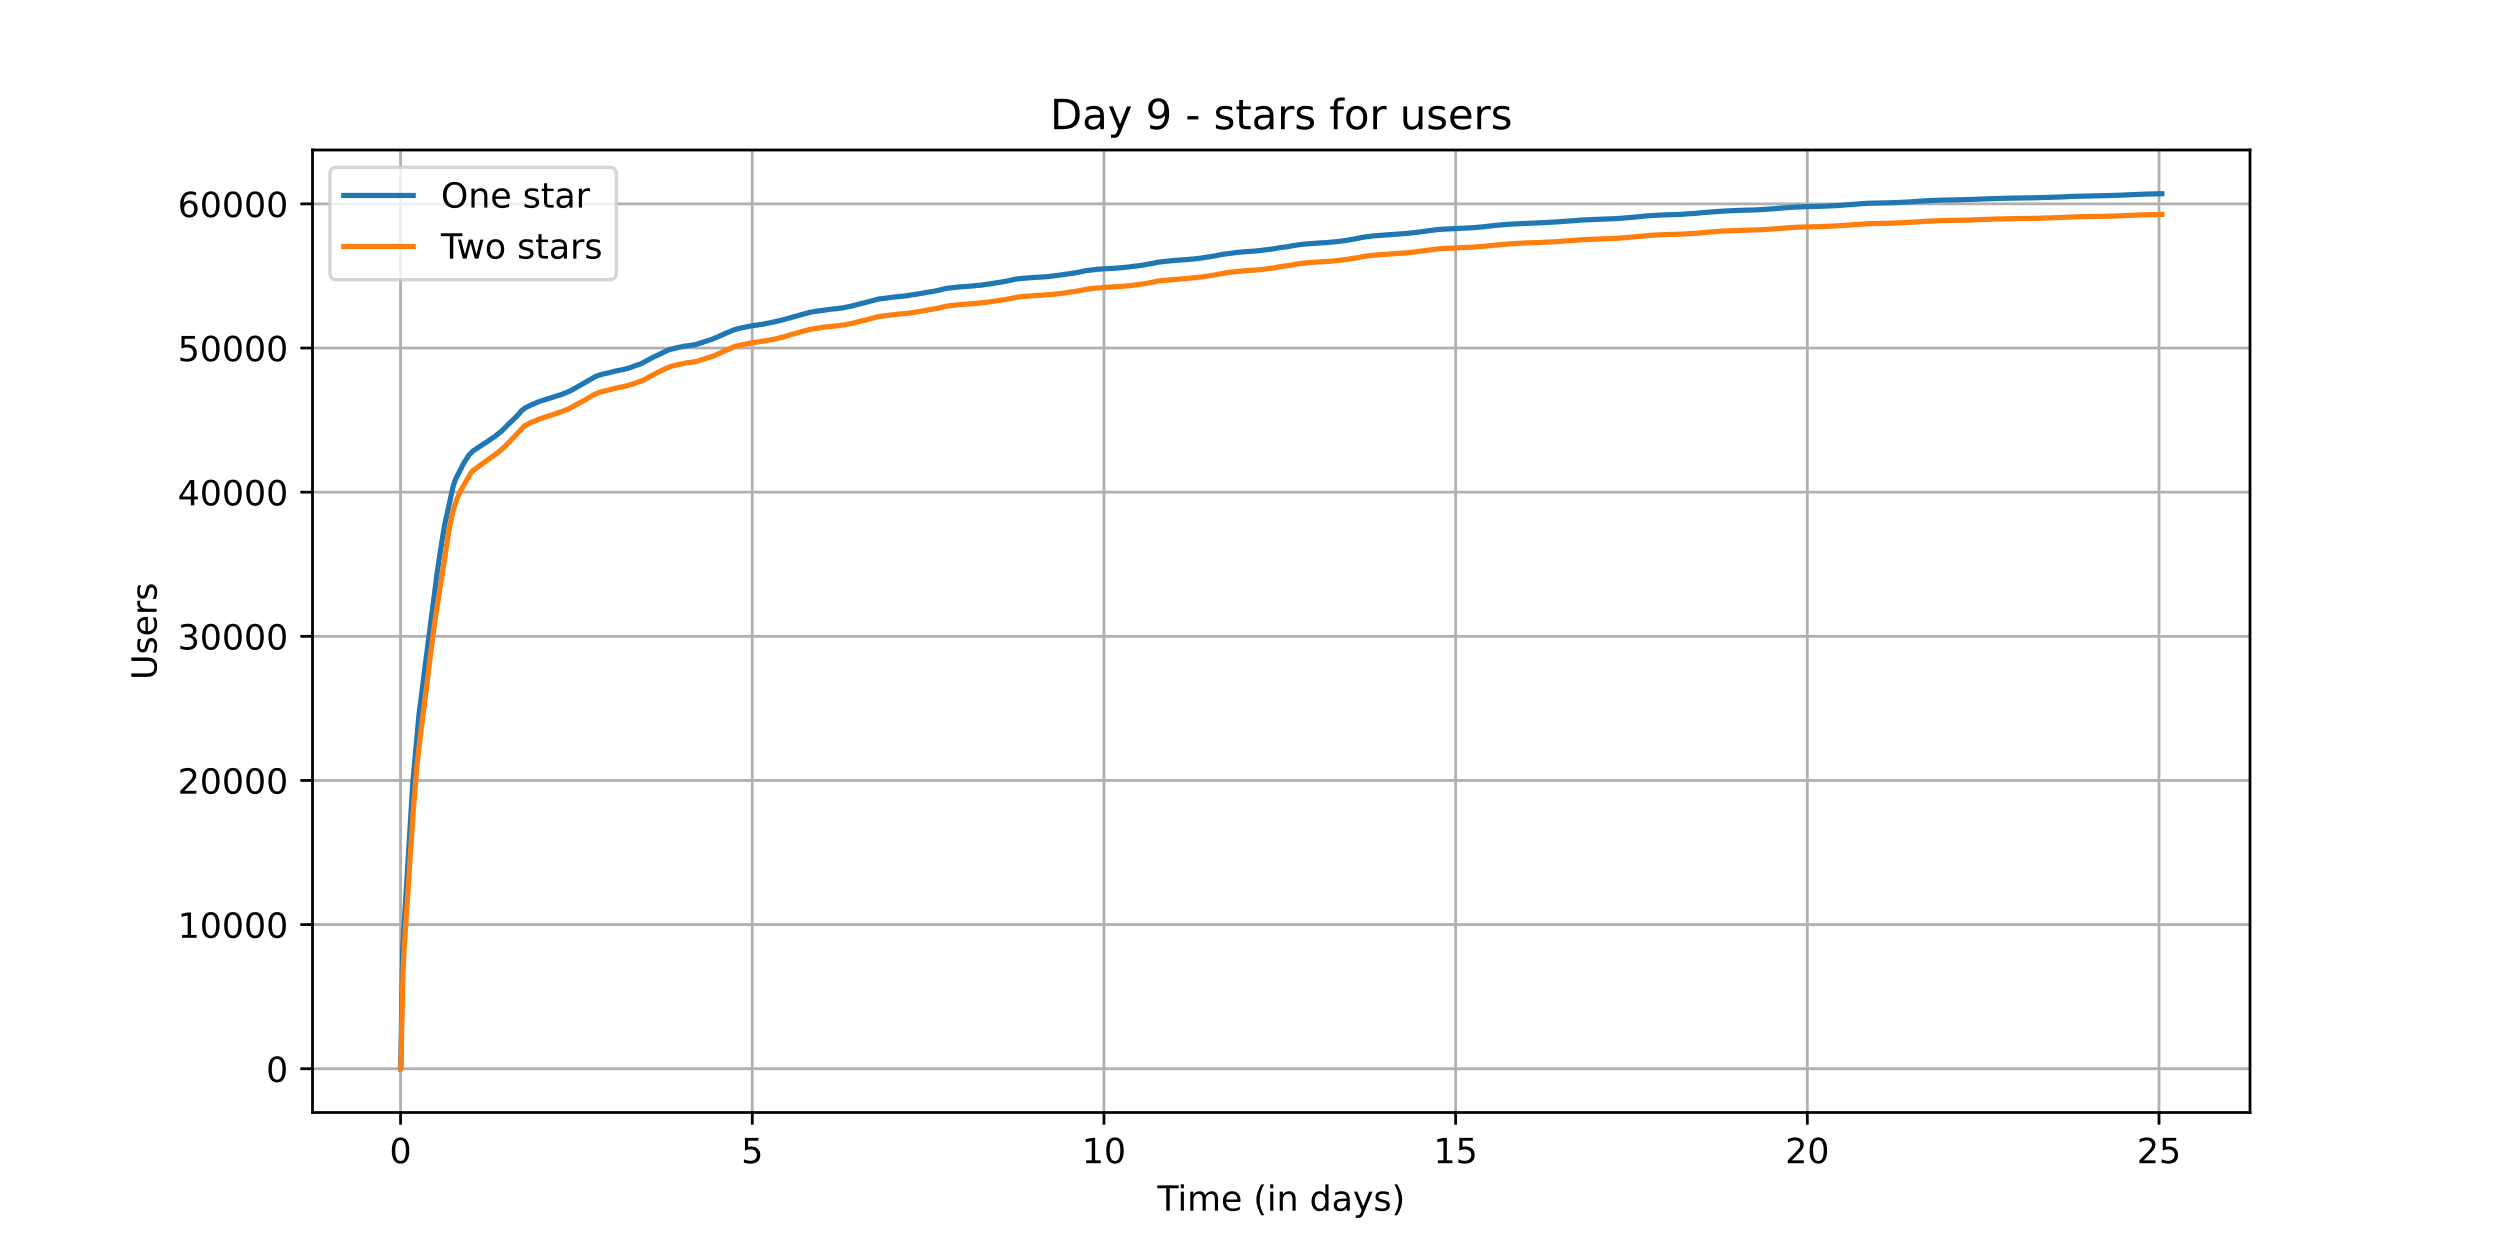 <?xml version="1.0" encoding="utf-8" standalone="no"?>
<!DOCTYPE svg PUBLIC "-//W3C//DTD SVG 1.1//EN"
  "http://www.w3.org/Graphics/SVG/1.1/DTD/svg11.dtd">
<!-- Created with matplotlib (https://matplotlib.org/) -->
<svg height="360pt" version="1.1" viewBox="0 0 720 360" width="720pt" xmlns="http://www.w3.org/2000/svg" xmlns:xlink="http://www.w3.org/1999/xlink">
 <defs>
  <style type="text/css">*{stroke-linecap:butt;stroke-linejoin:round;}</style>
 </defs>
 <g id="figure_1">
  <g id="patch_1">
   <path d="M 0 360 
L 720 360 
L 720 0 
L 0 0 
z
" style="fill:#ffffff;"/>
  </g>
  <g id="axes_1">
   <g id="patch_2">
    <path d="M 90 320.4 
L 648 320.4 
L 648 43.2 
L 90 43.2 
z
" style="fill:#ffffff;"/>
   </g>
   <g id="matplotlib.axis_1">
    <g id="xtick_1">
     <g id="line2d_1">
      <path clip-path="url(#p945fa0e31b)" d="M 115.364 320.4 
L 115.364 43.2 
" style="fill:none;stroke:#b0b0b0;stroke-linecap:square;stroke-width:0.8;"/>
     </g>
     <g id="line2d_2">
      <defs>
       <path d="M 0 0 
L 0 3.5 
" id="m05b4c838b1" style="stroke:#000000;stroke-width:0.8;"/>
      </defs>
      <g>
       <use style="stroke:#000000;stroke-width:0.8;" x="115.364" xlink:href="#m05b4c838b1" y="320.4"/>
      </g>
     </g>
     <g id="text_1">
      <!-- 0 -->
      <g transform="translate(112.182 334.998)scale(0.1 -0.1)">
       <defs>
        <path d="M 31.781 66.406 
Q 24.172 66.406 20.328 58.906 
Q 16.5 51.422 16.5 36.375 
Q 16.5 21.391 20.328 13.891 
Q 24.172 6.391 31.781 6.391 
Q 39.453 6.391 43.281 13.891 
Q 47.125 21.391 47.125 36.375 
Q 47.125 51.422 43.281 58.906 
Q 39.453 66.406 31.781 66.406 
z
M 31.781 74.219 
Q 44.047 74.219 50.516 64.516 
Q 56.984 54.828 56.984 36.375 
Q 56.984 17.969 50.516 8.266 
Q 44.047 -1.422 31.781 -1.422 
Q 19.531 -1.422 13.062 8.266 
Q 6.594 17.969 6.594 36.375 
Q 6.594 54.828 13.062 64.516 
Q 19.531 74.219 31.781 74.219 
z
" id="DejaVuSans-48"/>
       </defs>
       <use xlink:href="#DejaVuSans-48"/>
      </g>
     </g>
    </g>
    <g id="xtick_2">
     <g id="line2d_3">
      <path clip-path="url(#p945fa0e31b)" d="M 216.65 320.4 
L 216.65 43.2 
" style="fill:none;stroke:#b0b0b0;stroke-linecap:square;stroke-width:0.8;"/>
     </g>
     <g id="line2d_4">
      <g>
       <use style="stroke:#000000;stroke-width:0.8;" x="216.65" xlink:href="#m05b4c838b1" y="320.4"/>
      </g>
     </g>
     <g id="text_2">
      <!-- 5 -->
      <g transform="translate(213.468 334.998)scale(0.1 -0.1)">
       <defs>
        <path d="M 10.797 72.906 
L 49.516 72.906 
L 49.516 64.594 
L 19.828 64.594 
L 19.828 46.734 
Q 21.969 47.469 24.109 47.828 
Q 26.266 48.188 28.422 48.188 
Q 40.625 48.188 47.75 41.5 
Q 54.891 34.812 54.891 23.391 
Q 54.891 11.625 47.562 5.094 
Q 40.234 -1.422 26.906 -1.422 
Q 22.312 -1.422 17.547 -0.641 
Q 12.797 0.141 7.719 1.703 
L 7.719 11.625 
Q 12.109 9.234 16.797 8.062 
Q 21.484 6.891 26.703 6.891 
Q 35.156 6.891 40.078 11.328 
Q 45.016 15.766 45.016 23.391 
Q 45.016 31 40.078 35.438 
Q 35.156 39.891 26.703 39.891 
Q 22.75 39.891 18.812 39.016 
Q 14.891 38.141 10.797 36.281 
z
" id="DejaVuSans-53"/>
       </defs>
       <use xlink:href="#DejaVuSans-53"/>
      </g>
     </g>
    </g>
    <g id="xtick_3">
     <g id="line2d_5">
      <path clip-path="url(#p945fa0e31b)" d="M 317.936 320.4 
L 317.936 43.2 
" style="fill:none;stroke:#b0b0b0;stroke-linecap:square;stroke-width:0.8;"/>
     </g>
     <g id="line2d_6">
      <g>
       <use style="stroke:#000000;stroke-width:0.8;" x="317.936" xlink:href="#m05b4c838b1" y="320.4"/>
      </g>
     </g>
     <g id="text_3">
      <!-- 10 -->
      <g transform="translate(311.573 334.998)scale(0.1 -0.1)">
       <defs>
        <path d="M 12.406 8.297 
L 28.516 8.297 
L 28.516 63.922 
L 10.984 60.406 
L 10.984 69.391 
L 28.422 72.906 
L 38.281 72.906 
L 38.281 8.297 
L 54.391 8.297 
L 54.391 0 
L 12.406 0 
z
" id="DejaVuSans-49"/>
       </defs>
       <use xlink:href="#DejaVuSans-49"/>
       <use x="63.623" xlink:href="#DejaVuSans-48"/>
      </g>
     </g>
    </g>
    <g id="xtick_4">
     <g id="line2d_7">
      <path clip-path="url(#p945fa0e31b)" d="M 419.222 320.4 
L 419.222 43.2 
" style="fill:none;stroke:#b0b0b0;stroke-linecap:square;stroke-width:0.8;"/>
     </g>
     <g id="line2d_8">
      <g>
       <use style="stroke:#000000;stroke-width:0.8;" x="419.222" xlink:href="#m05b4c838b1" y="320.4"/>
      </g>
     </g>
     <g id="text_4">
      <!-- 15 -->
      <g transform="translate(412.859 334.998)scale(0.1 -0.1)">
       <use xlink:href="#DejaVuSans-49"/>
       <use x="63.623" xlink:href="#DejaVuSans-53"/>
      </g>
     </g>
    </g>
    <g id="xtick_5">
     <g id="line2d_9">
      <path clip-path="url(#p945fa0e31b)" d="M 520.508 320.4 
L 520.508 43.2 
" style="fill:none;stroke:#b0b0b0;stroke-linecap:square;stroke-width:0.8;"/>
     </g>
     <g id="line2d_10">
      <g>
       <use style="stroke:#000000;stroke-width:0.8;" x="520.508" xlink:href="#m05b4c838b1" y="320.4"/>
      </g>
     </g>
     <g id="text_5">
      <!-- 20 -->
      <g transform="translate(514.145 334.998)scale(0.1 -0.1)">
       <defs>
        <path d="M 19.188 8.297 
L 53.609 8.297 
L 53.609 0 
L 7.328 0 
L 7.328 8.297 
Q 12.938 14.109 22.625 23.891 
Q 32.328 33.688 34.812 36.531 
Q 39.547 41.844 41.422 45.531 
Q 43.312 49.219 43.312 52.781 
Q 43.312 58.594 39.234 62.25 
Q 35.156 65.922 28.609 65.922 
Q 23.969 65.922 18.812 64.312 
Q 13.672 62.703 7.812 59.422 
L 7.812 69.391 
Q 13.766 71.781 18.938 73 
Q 24.125 74.219 28.422 74.219 
Q 39.75 74.219 46.484 68.547 
Q 53.219 62.891 53.219 53.422 
Q 53.219 48.922 51.531 44.891 
Q 49.859 40.875 45.406 35.406 
Q 44.188 33.984 37.641 27.219 
Q 31.109 20.453 19.188 8.297 
z
" id="DejaVuSans-50"/>
       </defs>
       <use xlink:href="#DejaVuSans-50"/>
       <use x="63.623" xlink:href="#DejaVuSans-48"/>
      </g>
     </g>
    </g>
    <g id="xtick_6">
     <g id="line2d_11">
      <path clip-path="url(#p945fa0e31b)" d="M 621.793 320.4 
L 621.793 43.2 
" style="fill:none;stroke:#b0b0b0;stroke-linecap:square;stroke-width:0.8;"/>
     </g>
     <g id="line2d_12">
      <g>
       <use style="stroke:#000000;stroke-width:0.8;" x="621.793" xlink:href="#m05b4c838b1" y="320.4"/>
      </g>
     </g>
     <g id="text_6">
      <!-- 25 -->
      <g transform="translate(615.431 334.998)scale(0.1 -0.1)">
       <use xlink:href="#DejaVuSans-50"/>
       <use x="63.623" xlink:href="#DejaVuSans-53"/>
      </g>
     </g>
    </g>
    <g id="text_7">
     <!-- Time (in days) -->
     <g transform="translate(333.327 348.677)scale(0.1 -0.1)">
      <defs>
       <path d="M -0.297 72.906 
L 61.375 72.906 
L 61.375 64.594 
L 35.5 64.594 
L 35.5 0 
L 25.594 0 
L 25.594 64.594 
L -0.297 64.594 
z
" id="DejaVuSans-84"/>
       <path d="M 9.422 54.688 
L 18.406 54.688 
L 18.406 0 
L 9.422 0 
z
M 9.422 75.984 
L 18.406 75.984 
L 18.406 64.594 
L 9.422 64.594 
z
" id="DejaVuSans-105"/>
       <path d="M 52 44.188 
Q 55.375 50.25 60.062 53.125 
Q 64.75 56 71.094 56 
Q 79.641 56 84.281 50.016 
Q 88.922 44.047 88.922 33.016 
L 88.922 0 
L 79.891 0 
L 79.891 32.719 
Q 79.891 40.578 77.094 44.375 
Q 74.312 48.188 68.609 48.188 
Q 61.625 48.188 57.562 43.547 
Q 53.516 38.922 53.516 30.906 
L 53.516 0 
L 44.484 0 
L 44.484 32.719 
Q 44.484 40.625 41.703 44.406 
Q 38.922 48.188 33.109 48.188 
Q 26.219 48.188 22.156 43.531 
Q 18.109 38.875 18.109 30.906 
L 18.109 0 
L 9.078 0 
L 9.078 54.688 
L 18.109 54.688 
L 18.109 46.188 
Q 21.188 51.219 25.484 53.609 
Q 29.781 56 35.688 56 
Q 41.656 56 45.828 52.969 
Q 50 49.953 52 44.188 
z
" id="DejaVuSans-109"/>
       <path d="M 56.203 29.594 
L 56.203 25.203 
L 14.891 25.203 
Q 15.484 15.922 20.484 11.062 
Q 25.484 6.203 34.422 6.203 
Q 39.594 6.203 44.453 7.469 
Q 49.312 8.734 54.109 11.281 
L 54.109 2.781 
Q 49.266 0.734 44.188 -0.344 
Q 39.109 -1.422 33.891 -1.422 
Q 20.797 -1.422 13.156 6.188 
Q 5.516 13.812 5.516 26.812 
Q 5.516 40.234 12.766 48.109 
Q 20.016 56 32.328 56 
Q 43.359 56 49.781 48.891 
Q 56.203 41.797 56.203 29.594 
z
M 47.219 32.234 
Q 47.125 39.594 43.094 43.984 
Q 39.062 48.391 32.422 48.391 
Q 24.906 48.391 20.391 44.141 
Q 15.875 39.891 15.188 32.172 
z
" id="DejaVuSans-101"/>
       <path id="DejaVuSans-32"/>
       <path d="M 31 75.875 
Q 24.469 64.656 21.281 53.656 
Q 18.109 42.672 18.109 31.391 
Q 18.109 20.125 21.312 9.062 
Q 24.516 -2 31 -13.188 
L 23.188 -13.188 
Q 15.875 -1.703 12.234 9.375 
Q 8.594 20.453 8.594 31.391 
Q 8.594 42.281 12.203 53.312 
Q 15.828 64.359 23.188 75.875 
z
" id="DejaVuSans-40"/>
       <path d="M 54.891 33.016 
L 54.891 0 
L 45.906 0 
L 45.906 32.719 
Q 45.906 40.484 42.875 44.328 
Q 39.844 48.188 33.797 48.188 
Q 26.516 48.188 22.312 43.547 
Q 18.109 38.922 18.109 30.906 
L 18.109 0 
L 9.078 0 
L 9.078 54.688 
L 18.109 54.688 
L 18.109 46.188 
Q 21.344 51.125 25.703 53.562 
Q 30.078 56 35.797 56 
Q 45.219 56 50.047 50.172 
Q 54.891 44.344 54.891 33.016 
z
" id="DejaVuSans-110"/>
       <path d="M 45.406 46.391 
L 45.406 75.984 
L 54.391 75.984 
L 54.391 0 
L 45.406 0 
L 45.406 8.203 
Q 42.578 3.328 38.25 0.953 
Q 33.938 -1.422 27.875 -1.422 
Q 17.969 -1.422 11.734 6.484 
Q 5.516 14.406 5.516 27.297 
Q 5.516 40.188 11.734 48.094 
Q 17.969 56 27.875 56 
Q 33.938 56 38.25 53.625 
Q 42.578 51.266 45.406 46.391 
z
M 14.797 27.297 
Q 14.797 17.391 18.875 11.75 
Q 22.953 6.109 30.078 6.109 
Q 37.203 6.109 41.297 11.75 
Q 45.406 17.391 45.406 27.297 
Q 45.406 37.203 41.297 42.844 
Q 37.203 48.484 30.078 48.484 
Q 22.953 48.484 18.875 42.844 
Q 14.797 37.203 14.797 27.297 
z
" id="DejaVuSans-100"/>
       <path d="M 34.281 27.484 
Q 23.391 27.484 19.188 25 
Q 14.984 22.516 14.984 16.5 
Q 14.984 11.719 18.141 8.906 
Q 21.297 6.109 26.703 6.109 
Q 34.188 6.109 38.703 11.406 
Q 43.219 16.703 43.219 25.484 
L 43.219 27.484 
z
M 52.203 31.203 
L 52.203 0 
L 43.219 0 
L 43.219 8.297 
Q 40.141 3.328 35.547 0.953 
Q 30.953 -1.422 24.312 -1.422 
Q 15.922 -1.422 10.953 3.297 
Q 6 8.016 6 15.922 
Q 6 25.141 12.172 29.828 
Q 18.359 34.516 30.609 34.516 
L 43.219 34.516 
L 43.219 35.406 
Q 43.219 41.609 39.141 45 
Q 35.062 48.391 27.688 48.391 
Q 23 48.391 18.547 47.266 
Q 14.109 46.141 10.016 43.891 
L 10.016 52.203 
Q 14.938 54.109 19.578 55.047 
Q 24.219 56 28.609 56 
Q 40.484 56 46.344 49.844 
Q 52.203 43.703 52.203 31.203 
z
" id="DejaVuSans-97"/>
       <path d="M 32.172 -5.078 
Q 28.375 -14.844 24.75 -17.812 
Q 21.141 -20.797 15.094 -20.797 
L 7.906 -20.797 
L 7.906 -13.281 
L 13.188 -13.281 
Q 16.891 -13.281 18.938 -11.516 
Q 21 -9.766 23.484 -3.219 
L 25.094 0.875 
L 2.984 54.688 
L 12.5 54.688 
L 29.594 11.922 
L 46.688 54.688 
L 56.203 54.688 
z
" id="DejaVuSans-121"/>
       <path d="M 44.281 53.078 
L 44.281 44.578 
Q 40.484 46.531 36.375 47.5 
Q 32.281 48.484 27.875 48.484 
Q 21.188 48.484 17.844 46.438 
Q 14.5 44.391 14.5 40.281 
Q 14.5 37.156 16.891 35.375 
Q 19.281 33.594 26.516 31.984 
L 29.594 31.297 
Q 39.156 29.25 43.188 25.516 
Q 47.219 21.781 47.219 15.094 
Q 47.219 7.469 41.188 3.016 
Q 35.156 -1.422 24.609 -1.422 
Q 20.219 -1.422 15.453 -0.562 
Q 10.688 0.297 5.422 2 
L 5.422 11.281 
Q 10.406 8.688 15.234 7.391 
Q 20.062 6.109 24.812 6.109 
Q 31.156 6.109 34.562 8.281 
Q 37.984 10.453 37.984 14.406 
Q 37.984 18.062 35.516 20.016 
Q 33.062 21.969 24.703 23.781 
L 21.578 24.516 
Q 13.234 26.266 9.516 29.906 
Q 5.812 33.547 5.812 39.891 
Q 5.812 47.609 11.281 51.797 
Q 16.75 56 26.812 56 
Q 31.781 56 36.172 55.266 
Q 40.578 54.547 44.281 53.078 
z
" id="DejaVuSans-115"/>
       <path d="M 8.016 75.875 
L 15.828 75.875 
Q 23.141 64.359 26.781 53.312 
Q 30.422 42.281 30.422 31.391 
Q 30.422 20.453 26.781 9.375 
Q 23.141 -1.703 15.828 -13.188 
L 8.016 -13.188 
Q 14.5 -2 17.703 9.062 
Q 20.906 20.125 20.906 31.391 
Q 20.906 42.672 17.703 53.656 
Q 14.5 64.656 8.016 75.875 
z
" id="DejaVuSans-41"/>
      </defs>
      <use xlink:href="#DejaVuSans-84"/>
      <use x="57.959" xlink:href="#DejaVuSans-105"/>
      <use x="85.742" xlink:href="#DejaVuSans-109"/>
      <use x="183.154" xlink:href="#DejaVuSans-101"/>
      <use x="244.678" xlink:href="#DejaVuSans-32"/>
      <use x="276.465" xlink:href="#DejaVuSans-40"/>
      <use x="315.479" xlink:href="#DejaVuSans-105"/>
      <use x="343.262" xlink:href="#DejaVuSans-110"/>
      <use x="406.641" xlink:href="#DejaVuSans-32"/>
      <use x="438.428" xlink:href="#DejaVuSans-100"/>
      <use x="501.904" xlink:href="#DejaVuSans-97"/>
      <use x="563.184" xlink:href="#DejaVuSans-121"/>
      <use x="622.363" xlink:href="#DejaVuSans-115"/>
      <use x="674.463" xlink:href="#DejaVuSans-41"/>
     </g>
    </g>
   </g>
   <g id="matplotlib.axis_2">
    <g id="ytick_1">
     <g id="line2d_13">
      <path clip-path="url(#p945fa0e31b)" d="M 90 307.8 
L 648 307.8 
" style="fill:none;stroke:#b0b0b0;stroke-linecap:square;stroke-width:0.8;"/>
     </g>
     <g id="line2d_14">
      <defs>
       <path d="M 0 0 
L -3.5 0 
" id="m021f008f39" style="stroke:#000000;stroke-width:0.8;"/>
      </defs>
      <g>
       <use style="stroke:#000000;stroke-width:0.8;" x="90" xlink:href="#m021f008f39" y="307.8"/>
      </g>
     </g>
     <g id="text_8">
      <!-- 0 -->
      <g transform="translate(76.638 311.599)scale(0.1 -0.1)">
       <use xlink:href="#DejaVuSans-48"/>
      </g>
     </g>
    </g>
    <g id="ytick_2">
     <g id="line2d_15">
      <path clip-path="url(#p945fa0e31b)" d="M 90 266.286 
L 648 266.286 
" style="fill:none;stroke:#b0b0b0;stroke-linecap:square;stroke-width:0.8;"/>
     </g>
     <g id="line2d_16">
      <g>
       <use style="stroke:#000000;stroke-width:0.8;" x="90" xlink:href="#m021f008f39" y="266.286"/>
      </g>
     </g>
     <g id="text_9">
      <!-- 10000 -->
      <g transform="translate(51.188 270.086)scale(0.1 -0.1)">
       <use xlink:href="#DejaVuSans-49"/>
       <use x="63.623" xlink:href="#DejaVuSans-48"/>
       <use x="127.246" xlink:href="#DejaVuSans-48"/>
       <use x="190.869" xlink:href="#DejaVuSans-48"/>
       <use x="254.492" xlink:href="#DejaVuSans-48"/>
      </g>
     </g>
    </g>
    <g id="ytick_3">
     <g id="line2d_17">
      <path clip-path="url(#p945fa0e31b)" d="M 90 224.773 
L 648 224.773 
" style="fill:none;stroke:#b0b0b0;stroke-linecap:square;stroke-width:0.8;"/>
     </g>
     <g id="line2d_18">
      <g>
       <use style="stroke:#000000;stroke-width:0.8;" x="90" xlink:href="#m021f008f39" y="224.773"/>
      </g>
     </g>
     <g id="text_10">
      <!-- 20000 -->
      <g transform="translate(51.188 228.572)scale(0.1 -0.1)">
       <use xlink:href="#DejaVuSans-50"/>
       <use x="63.623" xlink:href="#DejaVuSans-48"/>
       <use x="127.246" xlink:href="#DejaVuSans-48"/>
       <use x="190.869" xlink:href="#DejaVuSans-48"/>
       <use x="254.492" xlink:href="#DejaVuSans-48"/>
      </g>
     </g>
    </g>
    <g id="ytick_4">
     <g id="line2d_19">
      <path clip-path="url(#p945fa0e31b)" d="M 90 183.259 
L 648 183.259 
" style="fill:none;stroke:#b0b0b0;stroke-linecap:square;stroke-width:0.8;"/>
     </g>
     <g id="line2d_20">
      <g>
       <use style="stroke:#000000;stroke-width:0.8;" x="90" xlink:href="#m021f008f39" y="183.259"/>
      </g>
     </g>
     <g id="text_11">
      <!-- 30000 -->
      <g transform="translate(51.188 187.058)scale(0.1 -0.1)">
       <defs>
        <path d="M 40.578 39.312 
Q 47.656 37.797 51.625 33 
Q 55.609 28.219 55.609 21.188 
Q 55.609 10.406 48.188 4.484 
Q 40.766 -1.422 27.094 -1.422 
Q 22.516 -1.422 17.656 -0.516 
Q 12.797 0.391 7.625 2.203 
L 7.625 11.719 
Q 11.719 9.328 16.594 8.109 
Q 21.484 6.891 26.812 6.891 
Q 36.078 6.891 40.938 10.547 
Q 45.797 14.203 45.797 21.188 
Q 45.797 27.641 41.281 31.266 
Q 36.766 34.906 28.719 34.906 
L 20.219 34.906 
L 20.219 43.016 
L 29.109 43.016 
Q 36.375 43.016 40.234 45.922 
Q 44.094 48.828 44.094 54.297 
Q 44.094 59.906 40.109 62.906 
Q 36.141 65.922 28.719 65.922 
Q 24.656 65.922 20.016 65.031 
Q 15.375 64.156 9.812 62.312 
L 9.812 71.094 
Q 15.438 72.656 20.344 73.438 
Q 25.25 74.219 29.594 74.219 
Q 40.828 74.219 47.359 69.109 
Q 53.906 64.016 53.906 55.328 
Q 53.906 49.266 50.438 45.094 
Q 46.969 40.922 40.578 39.312 
z
" id="DejaVuSans-51"/>
       </defs>
       <use xlink:href="#DejaVuSans-51"/>
       <use x="63.623" xlink:href="#DejaVuSans-48"/>
       <use x="127.246" xlink:href="#DejaVuSans-48"/>
       <use x="190.869" xlink:href="#DejaVuSans-48"/>
       <use x="254.492" xlink:href="#DejaVuSans-48"/>
      </g>
     </g>
    </g>
    <g id="ytick_5">
     <g id="line2d_21">
      <path clip-path="url(#p945fa0e31b)" d="M 90 141.746 
L 648 141.746 
" style="fill:none;stroke:#b0b0b0;stroke-linecap:square;stroke-width:0.8;"/>
     </g>
     <g id="line2d_22">
      <g>
       <use style="stroke:#000000;stroke-width:0.8;" x="90" xlink:href="#m021f008f39" y="141.746"/>
      </g>
     </g>
     <g id="text_12">
      <!-- 40000 -->
      <g transform="translate(51.188 145.545)scale(0.1 -0.1)">
       <defs>
        <path d="M 37.797 64.312 
L 12.891 25.391 
L 37.797 25.391 
z
M 35.203 72.906 
L 47.609 72.906 
L 47.609 25.391 
L 58.016 25.391 
L 58.016 17.188 
L 47.609 17.188 
L 47.609 0 
L 37.797 0 
L 37.797 17.188 
L 4.891 17.188 
L 4.891 26.703 
z
" id="DejaVuSans-52"/>
       </defs>
       <use xlink:href="#DejaVuSans-52"/>
       <use x="63.623" xlink:href="#DejaVuSans-48"/>
       <use x="127.246" xlink:href="#DejaVuSans-48"/>
       <use x="190.869" xlink:href="#DejaVuSans-48"/>
       <use x="254.492" xlink:href="#DejaVuSans-48"/>
      </g>
     </g>
    </g>
    <g id="ytick_6">
     <g id="line2d_23">
      <path clip-path="url(#p945fa0e31b)" d="M 90 100.232 
L 648 100.232 
" style="fill:none;stroke:#b0b0b0;stroke-linecap:square;stroke-width:0.8;"/>
     </g>
     <g id="line2d_24">
      <g>
       <use style="stroke:#000000;stroke-width:0.8;" x="90" xlink:href="#m021f008f39" y="100.232"/>
      </g>
     </g>
     <g id="text_13">
      <!-- 50000 -->
      <g transform="translate(51.188 104.031)scale(0.1 -0.1)">
       <use xlink:href="#DejaVuSans-53"/>
       <use x="63.623" xlink:href="#DejaVuSans-48"/>
       <use x="127.246" xlink:href="#DejaVuSans-48"/>
       <use x="190.869" xlink:href="#DejaVuSans-48"/>
       <use x="254.492" xlink:href="#DejaVuSans-48"/>
      </g>
     </g>
    </g>
    <g id="ytick_7">
     <g id="line2d_25">
      <path clip-path="url(#p945fa0e31b)" d="M 90 58.718 
L 648 58.718 
" style="fill:none;stroke:#b0b0b0;stroke-linecap:square;stroke-width:0.8;"/>
     </g>
     <g id="line2d_26">
      <g>
       <use style="stroke:#000000;stroke-width:0.8;" x="90" xlink:href="#m021f008f39" y="58.718"/>
      </g>
     </g>
     <g id="text_14">
      <!-- 60000 -->
      <g transform="translate(51.188 62.518)scale(0.1 -0.1)">
       <defs>
        <path d="M 33.016 40.375 
Q 26.375 40.375 22.484 35.828 
Q 18.609 31.297 18.609 23.391 
Q 18.609 15.531 22.484 10.953 
Q 26.375 6.391 33.016 6.391 
Q 39.656 6.391 43.531 10.953 
Q 47.406 15.531 47.406 23.391 
Q 47.406 31.297 43.531 35.828 
Q 39.656 40.375 33.016 40.375 
z
M 52.594 71.297 
L 52.594 62.312 
Q 48.875 64.062 45.094 64.984 
Q 41.312 65.922 37.594 65.922 
Q 27.828 65.922 22.672 59.328 
Q 17.531 52.734 16.797 39.406 
Q 19.672 43.656 24.016 45.922 
Q 28.375 48.188 33.594 48.188 
Q 44.578 48.188 50.953 41.516 
Q 57.328 34.859 57.328 23.391 
Q 57.328 12.156 50.688 5.359 
Q 44.047 -1.422 33.016 -1.422 
Q 20.359 -1.422 13.672 8.266 
Q 6.984 17.969 6.984 36.375 
Q 6.984 53.656 15.188 63.938 
Q 23.391 74.219 37.203 74.219 
Q 40.922 74.219 44.703 73.484 
Q 48.484 72.75 52.594 71.297 
z
" id="DejaVuSans-54"/>
       </defs>
       <use xlink:href="#DejaVuSans-54"/>
       <use x="63.623" xlink:href="#DejaVuSans-48"/>
       <use x="127.246" xlink:href="#DejaVuSans-48"/>
       <use x="190.869" xlink:href="#DejaVuSans-48"/>
       <use x="254.492" xlink:href="#DejaVuSans-48"/>
      </g>
     </g>
    </g>
    <g id="text_15">
     <!-- Users -->
     <g transform="translate(45.108 195.801)rotate(-90)scale(0.1 -0.1)">
      <defs>
       <path d="M 8.688 72.906 
L 18.609 72.906 
L 18.609 28.609 
Q 18.609 16.891 22.844 11.734 
Q 27.094 6.594 36.625 6.594 
Q 46.094 6.594 50.344 11.734 
Q 54.594 16.891 54.594 28.609 
L 54.594 72.906 
L 64.5 72.906 
L 64.5 27.391 
Q 64.5 13.141 57.438 5.859 
Q 50.391 -1.422 36.625 -1.422 
Q 22.797 -1.422 15.734 5.859 
Q 8.688 13.141 8.688 27.391 
z
" id="DejaVuSans-85"/>
       <path d="M 41.109 46.297 
Q 39.594 47.172 37.812 47.578 
Q 36.031 48 33.891 48 
Q 26.266 48 22.188 43.047 
Q 18.109 38.094 18.109 28.812 
L 18.109 0 
L 9.078 0 
L 9.078 54.688 
L 18.109 54.688 
L 18.109 46.188 
Q 20.953 51.172 25.484 53.578 
Q 30.031 56 36.531 56 
Q 37.453 56 38.578 55.875 
Q 39.703 55.766 41.062 55.516 
z
" id="DejaVuSans-114"/>
      </defs>
      <use xlink:href="#DejaVuSans-85"/>
      <use x="73.193" xlink:href="#DejaVuSans-115"/>
      <use x="125.293" xlink:href="#DejaVuSans-101"/>
      <use x="186.816" xlink:href="#DejaVuSans-114"/>
      <use x="227.93" xlink:href="#DejaVuSans-115"/>
     </g>
    </g>
   </g>
   <g id="line2d_27">
    <path clip-path="url(#p945fa0e31b)" d="M 115.364 307.8 
L 115.385 307.796 
L 115.426 306.526 
L 115.97 273.829 
L 116.305 267.735 
L 118.006 239.938 
L 118.87 225.699 
L 120.654 205.946 
L 121.7 197.76 
L 122.118 194.323 
L 126.051 163.864 
L 126.219 162.872 
L 126.832 158.799 
L 127.279 155.885 
L 127.99 151.547 
L 130.458 140.239 
L 130.821 139.114 
L 131.211 138.018 
L 131.323 137.781 
L 133.624 133.269 
L 133.875 132.895 
L 134.307 132.227 
L 134.53 131.882 
L 134.641 131.703 
L 135.074 131.06 
L 136.162 129.935 
L 136.273 129.835 
L 136.831 129.482 
L 137.124 129.283 
L 139.194 127.934 
L 139.544 127.685 
L 139.866 127.494 
L 140.061 127.365 
L 141.441 126.419 
L 141.706 126.224 
L 142.222 125.908 
L 142.543 125.696 
L 143.003 125.306 
L 143.254 125.119 
L 144.525 124.098 
L 144.664 123.953 
L 145.543 123.064 
L 145.766 122.886 
L 146.045 122.554 
L 146.171 122.417 
L 146.547 122.056 
L 146.938 121.699 
L 147.621 121.051 
L 147.9 120.756 
L 148.263 120.416 
L 149.379 119.283 
L 150.174 118.299 
L 151.235 117.506 
L 151.389 117.402 
L 152.379 116.933 
L 152.728 116.717 
L 153.453 116.406 
L 153.76 116.306 
L 154.123 116.132 
L 155.141 115.712 
L 155.712 115.501 
L 161.15 113.782 
L 161.401 113.703 
L 161.959 113.5 
L 163.091 113.064 
L 163.272 112.989 
L 164.095 112.624 
L 164.346 112.516 
L 164.597 112.387 
L 171.513 108.431 
L 171.819 108.323 
L 172.447 108.078 
L 172.824 107.97 
L 173.214 107.866 
L 173.521 107.763 
L 173.87 107.68 
L 174.26 107.572 
L 175.18 107.41 
L 175.557 107.302 
L 175.919 107.21 
L 176.254 107.103 
L 178.024 106.696 
L 178.637 106.588 
L 179.948 106.314 
L 180.381 106.206 
L 180.814 106.073 
L 181.246 105.965 
L 182.598 105.446 
L 183.044 105.301 
L 183.295 105.193 
L 183.532 105.126 
L 183.937 105.019 
L 184.899 104.616 
L 187.589 103.155 
L 188.119 102.881 
L 188.481 102.706 
L 189.457 102.245 
L 189.694 102.142 
L 190.015 102 
L 191.381 101.32 
L 192.19 100.963 
L 192.914 100.664 
L 195.131 100.124 
L 195.549 100.016 
L 195.898 99.933 
L 196.499 99.825 
L 196.861 99.73 
L 197.711 99.622 
L 197.976 99.584 
L 198.799 99.476 
L 199.635 99.344 
L 200.374 99.236 
L 200.639 99.144 
L 205.296 97.637 
L 205.477 97.55 
L 205.673 97.442 
L 206.746 97.015 
L 206.969 96.919 
L 207.54 96.641 
L 207.777 96.525 
L 208.084 96.425 
L 208.419 96.263 
L 208.684 96.155 
L 209.199 95.886 
L 209.674 95.728 
L 210.524 95.358 
L 211.374 94.976 
L 213.8 94.374 
L 214.33 94.267 
L 215.501 94.034 
L 216.044 93.926 
L 217.034 93.748 
L 217.913 93.64 
L 218.833 93.478 
L 219.781 93.37 
L 219.962 93.324 
L 220.38 93.22 
L 220.743 93.129 
L 221.44 93.021 
L 222.667 92.768 
L 223.099 92.66 
L 224.606 92.328 
L 225.08 92.228 
L 225.345 92.129 
L 225.708 92.025 
L 226.029 91.954 
L 226.419 91.846 
L 233.182 89.966 
L 233.726 89.858 
L 233.921 89.829 
L 234.688 89.712 
L 235.33 89.605 
L 236.096 89.492 
L 236.877 89.389 
L 237.128 89.364 
L 237.895 89.256 
L 238.69 89.135 
L 239.528 89.027 
L 239.794 88.994 
L 241.049 88.886 
L 241.314 88.853 
L 241.984 88.745 
L 242.527 88.695 
L 243.141 88.592 
L 243.531 88.488 
L 244.521 88.309 
L 245.023 88.206 
L 245.441 88.085 
L 245.859 87.977 
L 248.494 87.301 
L 249.052 87.193 
L 252.957 86.134 
L 253.752 86.026 
L 254.365 85.955 
L 255.342 85.856 
L 255.551 85.806 
L 256.192 85.702 
L 256.373 85.677 
L 257.377 85.569 
L 258.06 85.478 
L 259.203 85.37 
L 259.719 85.329 
L 260.611 85.229 
L 260.807 85.204 
L 261.392 85.142 
L 261.88 85.038 
L 262.187 84.98 
L 262.995 84.872 
L 263.734 84.764 
L 264.445 84.656 
L 265.491 84.461 
L 266.147 84.357 
L 266.384 84.295 
L 267.276 84.141 
L 268.057 84.033 
L 268.35 83.984 
L 268.922 83.888 
L 269.089 83.838 
L 269.396 83.78 
L 270.01 83.672 
L 270.233 83.618 
L 272.367 83.091 
L 273.064 82.983 
L 273.636 82.929 
L 274.64 82.821 
L 275.24 82.759 
L 276.034 82.655 
L 276.285 82.626 
L 278.028 82.518 
L 278.641 82.452 
L 280.329 82.344 
L 281.055 82.244 
L 282.463 82.136 
L 283.244 82.02 
L 283.871 81.912 
L 284.415 81.862 
L 285.14 81.754 
L 285.432 81.704 
L 286.381 81.538 
L 287.133 81.43 
L 287.412 81.389 
L 288.012 81.281 
L 288.806 81.161 
L 289.294 81.065 
L 289.462 81.032 
L 290.145 80.924 
L 291.889 80.521 
L 292.349 80.418 
L 292.545 80.393 
L 292.81 80.355 
L 293.605 80.247 
L 293.87 80.21 
L 295.319 80.102 
L 295.849 80.061 
L 297.229 79.957 
L 297.508 79.915 
L 299.432 79.807 
L 299.878 79.791 
L 301.481 79.683 
L 302.067 79.621 
L 303.056 79.513 
L 303.795 79.409 
L 304.715 79.301 
L 305.44 79.201 
L 306.207 79.093 
L 307.071 78.952 
L 307.866 78.848 
L 308.173 78.794 
L 309.037 78.691 
L 309.344 78.632 
L 309.777 78.579 
L 310.293 78.471 
L 311.52 78.221 
L 311.981 78.118 
L 312.329 78.035 
L 312.901 77.927 
L 316.387 77.528 
L 317.991 77.42 
L 318.479 77.391 
L 320.361 77.287 
L 320.542 77.267 
L 320.946 77.258 
L 322.55 77.15 
L 323.219 77.063 
L 324.474 76.955 
L 325.031 76.906 
L 325.687 76.798 
L 326.411 76.694 
L 327.541 76.586 
L 328.294 76.474 
L 329.089 76.366 
L 329.395 76.308 
L 330.455 76.108 
L 331.11 76.001 
L 331.445 75.926 
L 332.156 75.818 
L 332.56 75.702 
L 333.048 75.598 
L 333.354 75.54 
L 334.205 75.432 
L 334.86 75.353 
L 335.962 75.245 
L 336.589 75.17 
L 337.676 75.062 
L 338.276 74.996 
L 339.935 74.888 
L 340.423 74.855 
L 342.096 74.747 
L 342.709 74.676 
L 343.866 74.572 
L 344.131 74.539 
L 345.107 74.431 
L 345.748 74.352 
L 346.445 74.244 
L 347.268 74.112 
L 347.951 74.004 
L 348.731 73.887 
L 349.289 73.784 
L 349.568 73.746 
L 350.461 73.593 
L 350.893 73.485 
L 351.841 73.315 
L 352.482 73.207 
L 353.235 73.095 
L 354.239 72.987 
L 355.061 72.858 
L 355.898 72.75 
L 356.567 72.667 
L 357.808 72.559 
L 358.393 72.501 
L 360.192 72.393 
L 360.666 72.368 
L 361.864 72.26 
L 362.046 72.239 
L 363.204 72.131 
L 363.483 72.09 
L 364.264 71.974 
L 365.156 71.866 
L 365.727 71.808 
L 366.577 71.704 
L 366.856 71.662 
L 367.4 71.554 
L 368.417 71.363 
L 369.087 71.256 
L 369.672 71.193 
L 370.648 71.085 
L 371.792 70.861 
L 372.322 70.753 
L 373.006 70.666 
L 373.563 70.558 
L 374.275 70.463 
L 375.07 70.359 
L 375.32 70.334 
L 376.743 70.226 
L 377.314 70.172 
L 378.834 70.064 
L 379.419 70.006 
L 381.553 69.898 
L 381.79 69.877 
L 383.114 69.769 
L 383.685 69.715 
L 384.633 69.607 
L 385.177 69.558 
L 386.167 69.45 
L 386.445 69.404 
L 387.282 69.296 
L 387.561 69.255 
L 388.272 69.147 
L 389.401 68.927 
L 390.043 68.823 
L 390.336 68.773 
L 391.228 68.619 
L 391.591 68.511 
L 392.539 68.341 
L 393.194 68.233 
L 393.836 68.159 
L 394.673 68.051 
L 395.44 67.939 
L 396.959 67.831 
L 397.447 67.802 
L 398.869 67.694 
L 399.427 67.64 
L 401.03 67.532 
L 401.546 67.49 
L 403.038 67.386 
L 403.275 67.37 
L 403.846 67.312 
L 405.405 67.208 
L 405.6 67.175 
L 406.507 67.067 
L 406.744 67.05 
L 407.831 66.942 
L 408.528 66.847 
L 409.364 66.739 
L 410.047 66.648 
L 410.842 66.548 
L 411.037 66.515 
L 411.79 66.407 
L 412.46 66.32 
L 413.282 66.212 
L 413.966 66.124 
L 415.319 66.016 
L 415.751 66 
L 417.955 65.892 
L 418.401 65.875 
L 420.534 65.767 
L 421.036 65.734 
L 423.252 65.626 
L 423.684 65.61 
L 425.302 65.502 
L 425.58 65.456 
L 426.932 65.348 
L 427.602 65.265 
L 428.564 65.161 
L 428.745 65.136 
L 429.679 65.028 
L 430.348 64.941 
L 431.477 64.833 
L 431.98 64.8 
L 433.318 64.692 
L 433.904 64.634 
L 435.786 64.526 
L 436.024 64.51 
L 438.157 64.406 
L 438.408 64.381 
L 441.029 64.273 
L 441.461 64.256 
L 444.138 64.148 
L 444.682 64.103 
L 446.87 63.995 
L 447.121 63.974 
L 449.087 63.866 
L 449.686 63.8 
L 451.387 63.692 
L 451.903 63.65 
L 453.465 63.542 
L 453.939 63.517 
L 454.985 63.409 
L 455.515 63.368 
L 458.373 63.26 
L 458.61 63.239 
L 461.078 63.131 
L 461.538 63.106 
L 464.744 62.998 
L 465.218 62.974 
L 466.724 62.866 
L 467.254 62.824 
L 468.494 62.716 
L 468.745 62.687 
L 470.251 62.579 
L 470.725 62.55 
L 471.702 62.446 
L 471.952 62.417 
L 472.859 62.309 
L 473.403 62.26 
L 474.587 62.152 
L 475.075 62.123 
L 476.901 62.015 
L 477.431 61.973 
L 479.955 61.865 
L 480.387 61.849 
L 484.277 61.741 
L 484.834 61.687 
L 486.006 61.583 
L 486.243 61.566 
L 488.32 61.458 
L 488.864 61.408 
L 489.673 61.301 
L 490.286 61.23 
L 492.015 61.122 
L 492.6 61.064 
L 494.092 60.956 
L 494.636 60.91 
L 496.365 60.802 
L 496.839 60.777 
L 499.139 60.67 
L 499.627 60.64 
L 502.82 60.533 
L 503.224 60.528 
L 506.055 60.42 
L 506.529 60.396 
L 508.258 60.288 
L 508.732 60.259 
L 510.321 60.155 
L 510.572 60.126 
L 512.218 60.018 
L 512.511 59.968 
L 513.92 59.86 
L 514.422 59.823 
L 515.705 59.715 
L 516.193 59.686 
L 518.731 59.578 
L 519.218 59.545 
L 523.555 59.437 
L 523.973 59.424 
L 526.901 59.316 
L 527.375 59.291 
L 529.689 59.183 
L 530.317 59.109 
L 531.808 59.001 
L 532.31 58.963 
L 533.649 58.855 
L 534.137 58.826 
L 535.406 58.718 
L 535.881 58.693 
L 537.345 58.586 
L 537.833 58.552 
L 542.336 58.444 
L 542.754 58.436 
L 546.589 58.328 
L 547.063 58.303 
L 549.043 58.195 
L 549.475 58.179 
L 551.092 58.075 
L 551.343 58.046 
L 552.933 57.938 
L 553.393 57.913 
L 555.081 57.805 
L 555.569 57.772 
L 558.386 57.664 
L 558.804 57.656 
L 563.879 57.548 
L 564.311 57.535 
L 568.02 57.427 
L 568.438 57.415 
L 571.17 57.307 
L 571.617 57.29 
L 574.657 57.182 
L 575.061 57.178 
L 578.742 57.07 
L 579.161 57.062 
L 586.675 56.954 
L 587.164 56.925 
L 590.761 56.821 
L 590.984 56.813 
L 594.191 56.705 
L 594.638 56.688 
L 596.507 56.58 
L 596.953 56.56 
L 601.707 56.452 
L 602.154 56.435 
L 607.41 56.327 
L 607.87 56.302 
L 611.301 56.194 
L 611.747 56.174 
L 613.908 56.07 
L 614.159 56.049 
L 617.032 55.941 
L 617.492 55.916 
L 621.465 55.808 
L 621.884 55.8 
L 622.636 55.8 
L 622.636 55.8 
" style="fill:none;stroke:#1f77b4;stroke-linecap:square;stroke-width:1.5;"/>
   </g>
   <g id="line2d_28">
    <path clip-path="url(#p945fa0e31b)" d="M 115.364 307.8 
L 115.426 307.725 
L 115.482 306.808 
L 115.677 296.658 
L 116.082 279.745 
L 116.486 271.613 
L 117.518 256.385 
L 118.284 244.513 
L 118.981 234.105 
L 120.11 220.339 
L 121.282 210.002 
L 122.717 198.872 
L 123.723 190.694 
L 124.824 182.126 
L 125.368 178.091 
L 129.44 151.929 
L 130.486 147.221 
L 130.653 146.561 
L 131.03 145.307 
L 131.518 143.875 
L 132.104 142.592 
L 132.271 142.227 
L 132.69 141.322 
L 132.801 141.127 
L 133.01 140.704 
L 135.701 136.079 
L 135.855 135.934 
L 136.036 135.714 
L 136.231 135.543 
L 137.361 134.68 
L 137.501 134.585 
L 137.879 134.306 
L 138.144 134.124 
L 138.395 133.945 
L 139.124 133.406 
L 139.292 133.302 
L 139.585 133.115 
L 139.949 132.812 
L 141.037 132.04 
L 141.302 131.832 
L 142.738 130.844 
L 143.142 130.52 
L 143.395 130.346 
L 143.604 130.151 
L 144.176 129.682 
L 144.706 129.225 
L 145.152 128.843 
L 145.655 128.274 
L 145.864 128.104 
L 146.896 127.054 
L 147.063 126.904 
L 147.635 126.249 
L 148.04 125.883 
L 148.626 125.207 
L 148.779 125.061 
L 149.128 124.65 
L 149.295 124.488 
L 149.519 124.318 
L 151.04 122.658 
L 152.909 121.678 
L 153.16 121.574 
L 153.704 121.379 
L 153.969 121.292 
L 154.137 121.201 
L 154.374 121.097 
L 155.266 120.698 
L 159.128 119.449 
L 159.393 119.349 
L 159.784 119.254 
L 160.021 119.129 
L 160.341 119.021 
L 162.491 118.274 
L 162.756 118.124 
L 163.077 118.021 
L 163.76 117.742 
L 163.997 117.639 
L 166.827 116.065 
L 167.022 115.97 
L 167.287 115.829 
L 167.51 115.721 
L 167.984 115.467 
L 168.249 115.318 
L 168.682 115.081 
L 169.198 114.766 
L 169.588 114.538 
L 169.825 114.38 
L 170.271 114.127 
L 170.648 113.902 
L 171.08 113.662 
L 171.304 113.554 
L 172.098 113.205 
L 172.405 113.076 
L 172.754 112.968 
L 175.724 112.205 
L 176.086 112.101 
L 176.365 112.055 
L 176.672 111.947 
L 178.289 111.578 
L 178.874 111.47 
L 180.298 111.163 
L 180.646 111.059 
L 181.037 110.947 
L 181.469 110.839 
L 181.817 110.752 
L 182.194 110.644 
L 183.365 110.179 
L 183.923 109.967 
L 184.341 109.859 
L 185.359 109.444 
L 185.791 109.207 
L 188.258 107.854 
L 188.83 107.572 
L 189.109 107.397 
L 189.332 107.289 
L 189.597 107.14 
L 190.475 106.775 
L 190.684 106.646 
L 191.325 106.339 
L 191.688 106.164 
L 192.371 105.882 
L 193.151 105.537 
L 193.514 105.442 
L 193.946 105.334 
L 194.183 105.263 
L 194.713 105.156 
L 195.089 105.056 
L 195.535 104.948 
L 196.527 104.765 
L 196.973 104.657 
L 197.168 104.62 
L 197.614 104.512 
L 198.255 104.433 
L 199.189 104.325 
L 200.137 104.159 
L 200.709 104.051 
L 205.24 102.598 
L 205.714 102.441 
L 205.965 102.333 
L 206.509 102.067 
L 206.69 101.967 
L 206.997 101.859 
L 207.986 101.394 
L 208.196 101.291 
L 208.53 101.141 
L 208.781 101.046 
L 209.004 100.946 
L 209.283 100.842 
L 209.659 100.647 
L 210.58 100.265 
L 210.9 100.116 
L 211.137 100.008 
L 211.514 99.821 
L 213.786 99.252 
L 214.483 99.148 
L 214.776 99.099 
L 215.306 98.995 
L 215.64 98.924 
L 216.797 98.696 
L 217.564 98.588 
L 217.857 98.538 
L 218.61 98.43 
L 219.404 98.306 
L 220.199 98.198 
L 220.52 98.127 
L 221.119 98.019 
L 222.193 97.816 
L 222.862 97.712 
L 223.099 97.646 
L 225.178 97.148 
L 225.61 97.044 
L 225.833 96.986 
L 226.238 96.878 
L 226.754 96.691 
L 227.06 96.583 
L 232.792 94.976 
L 233.308 94.873 
L 233.642 94.798 
L 234.354 94.694 
L 234.646 94.64 
L 235.413 94.532 
L 236.515 94.316 
L 237.56 94.208 
L 238.244 94.121 
L 239.249 94.017 
L 239.486 94.001 
L 240.366 93.893 
L 240.924 93.843 
L 241.858 93.735 
L 242.555 93.644 
L 243.322 93.536 
L 244.563 93.283 
L 245.05 93.175 
L 245.315 93.137 
L 245.789 93.029 
L 248.62 92.295 
L 249.177 92.187 
L 253.013 91.17 
L 253.877 91.062 
L 254.561 90.974 
L 255.565 90.867 
L 256.331 90.754 
L 257.238 90.647 
L 257.503 90.617 
L 258.367 90.51 
L 258.869 90.476 
L 260.026 90.368 
L 260.597 90.31 
L 261.741 90.202 
L 262.702 90.028 
L 263.372 89.92 
L 264.041 89.837 
L 264.739 89.729 
L 265.533 89.605 
L 266.021 89.501 
L 266.37 89.418 
L 266.969 89.314 
L 267.318 89.231 
L 268.071 89.123 
L 268.936 88.978 
L 269.549 88.87 
L 270.387 88.737 
L 270.693 88.629 
L 272.576 88.176 
L 273.357 88.069 
L 274.026 87.985 
L 275.142 87.878 
L 275.783 87.803 
L 276.885 87.695 
L 277.122 87.674 
L 278.641 87.566 
L 279.157 87.529 
L 280.539 87.421 
L 281.139 87.354 
L 282.519 87.247 
L 283.146 87.176 
L 284.066 87.068 
L 284.345 87.022 
L 285.237 86.914 
L 285.976 86.807 
L 286.562 86.699 
L 287.315 86.586 
L 288.012 86.479 
L 288.848 86.346 
L 289.643 86.238 
L 290.717 86.03 
L 291.289 85.922 
L 292.531 85.665 
L 293.354 85.557 
L 294.19 85.42 
L 295.626 85.312 
L 296.114 85.283 
L 297.55 85.175 
L 298.135 85.117 
L 300.143 85.009 
L 300.672 84.963 
L 302.164 84.855 
L 302.68 84.814 
L 303.823 84.706 
L 304.451 84.635 
L 305.371 84.532 
L 305.649 84.486 
L 306.528 84.378 
L 307.294 84.262 
L 307.922 84.154 
L 308.661 84.05 
L 309.442 83.942 
L 310.139 83.847 
L 310.642 83.743 
L 310.99 83.66 
L 311.618 83.552 
L 312.594 83.373 
L 313.264 83.265 
L 313.557 83.22 
L 314.31 83.112 
L 314.979 83.025 
L 316.192 82.917 
L 316.652 82.892 
L 318.325 82.784 
L 318.911 82.726 
L 320.724 82.618 
L 321.184 82.593 
L 323.038 82.485 
L 323.567 82.439 
L 324.613 82.331 
L 325.129 82.29 
L 326.035 82.182 
L 326.816 82.066 
L 327.694 81.962 
L 327.959 81.925 
L 328.893 81.821 
L 329.2 81.758 
L 329.897 81.651 
L 330.19 81.597 
L 330.831 81.493 
L 331.18 81.41 
L 331.849 81.302 
L 333.327 80.974 
L 334.01 80.87 
L 334.261 80.845 
L 335.46 80.741 
L 335.697 80.721 
L 336.854 80.613 
L 337.342 80.579 
L 338.332 80.472 
L 338.805 80.442 
L 340.255 80.335 
L 340.771 80.297 
L 341.872 80.193 
L 342.109 80.177 
L 343.043 80.073 
L 343.308 80.036 
L 344.424 79.928 
L 345.009 79.87 
L 346.083 79.762 
L 346.766 79.67 
L 347.379 79.567 
L 347.672 79.521 
L 348.522 79.38 
L 349.331 79.272 
L 350.196 79.126 
L 350.572 79.027 
L 350.753 78.981 
L 351.074 78.915 
L 351.813 78.807 
L 352.705 78.653 
L 353.347 78.545 
L 354.099 78.437 
L 355.061 78.329 
L 355.744 78.242 
L 356.818 78.134 
L 357.389 78.076 
L 358.63 77.968 
L 358.881 77.943 
L 360.666 77.835 
L 361.139 77.806 
L 362.45 77.698 
L 362.981 77.657 
L 363.901 77.553 
L 364.222 77.483 
L 365.058 77.383 
L 365.267 77.337 
L 365.894 77.267 
L 366.94 77.159 
L 367.149 77.113 
L 367.623 77.005 
L 367.972 76.922 
L 368.655 76.814 
L 368.878 76.76 
L 369.756 76.652 
L 370.397 76.573 
L 371.178 76.47 
L 371.471 76.416 
L 372.001 76.316 
L 372.211 76.275 
L 373.159 76.108 
L 373.787 76.001 
L 374.442 75.917 
L 375.139 75.81 
L 375.669 75.764 
L 376.98 75.656 
L 377.565 75.598 
L 379.015 75.49 
L 379.475 75.469 
L 381.33 75.361 
L 381.845 75.32 
L 383.407 75.216 
L 383.671 75.183 
L 384.647 75.079 
L 384.898 75.054 
L 386.027 74.946 
L 386.808 74.83 
L 387.491 74.722 
L 388.049 74.668 
L 388.704 74.568 
L 388.913 74.518 
L 389.624 74.411 
L 390.349 74.307 
L 391.102 74.199 
L 392.525 73.887 
L 393.25 73.784 
L 393.543 73.738 
L 394.157 73.672 
L 395.147 73.564 
L 395.774 73.493 
L 397.169 73.385 
L 397.643 73.36 
L 399.148 73.252 
L 399.706 73.198 
L 401.365 73.09 
L 401.894 73.045 
L 403.205 72.937 
L 403.721 72.899 
L 405.283 72.792 
L 407.203 72.605 
L 407.873 72.497 
L 408.625 72.389 
L 409.573 72.281 
L 410.173 72.214 
L 410.94 72.107 
L 411.623 72.019 
L 412.362 71.911 
L 412.99 71.841 
L 413.855 71.733 
L 414.454 71.666 
L 415.835 71.559 
L 416.253 71.546 
L 418.833 71.438 
L 419.404 71.384 
L 422.179 71.276 
L 422.611 71.26 
L 424.563 71.152 
L 424.813 71.127 
L 426.18 71.019 
L 426.751 70.965 
L 428.089 70.861 
L 428.354 70.832 
L 429.358 70.724 
L 429.888 70.678 
L 430.948 70.571 
L 431.505 70.521 
L 432.705 70.413 
L 433.221 70.371 
L 434.643 70.263 
L 435.201 70.214 
L 437.042 70.106 
L 437.544 70.068 
L 439.663 69.96 
L 440.081 69.948 
L 443.622 69.84 
L 444.166 69.794 
L 446.814 69.686 
L 447.316 69.653 
L 449.115 69.545 
L 449.77 69.462 
L 451.569 69.354 
L 452.056 69.321 
L 453.507 69.213 
L 453.995 69.18 
L 455.264 69.072 
L 455.78 69.03 
L 458.415 68.927 
L 458.666 68.906 
L 459.112 68.889 
L 461.984 68.781 
L 462.444 68.761 
L 465.274 68.653 
L 465.734 68.628 
L 467.184 68.52 
L 467.714 68.478 
L 468.968 68.37 
L 469.596 68.3 
L 471.213 68.192 
L 471.855 68.113 
L 473.012 68.005 
L 473.611 67.939 
L 474.699 67.831 
L 475.243 67.781 
L 477.292 67.681 
L 477.473 67.665 
L 477.947 67.64 
L 480.735 67.532 
L 481.154 67.519 
L 484.834 67.411 
L 485.336 67.378 
L 486.912 67.27 
L 487.316 67.262 
L 489.031 67.154 
L 489.617 67.092 
L 490.593 66.984 
L 491.136 66.934 
L 492.419 66.826 
L 492.893 66.797 
L 494.148 66.689 
L 494.608 66.668 
L 495.64 66.56 
L 496.086 66.54 
L 499.209 66.436 
L 499.46 66.411 
L 502.709 66.303 
L 503.141 66.286 
L 506.78 66.178 
L 507.198 66.166 
L 508.941 66.062 
L 509.178 66.041 
L 510.558 65.933 
L 511.075 65.896 
L 512.664 65.788 
L 513.222 65.734 
L 514.882 65.626 
L 515.398 65.589 
L 516.862 65.481 
L 517.336 65.452 
L 520.919 65.344 
L 521.338 65.332 
L 525.06 65.224 
L 525.492 65.207 
L 528.016 65.099 
L 528.476 65.074 
L 530.317 64.966 
L 530.818 64.929 
L 532.38 64.825 
L 532.645 64.792 
L 534.137 64.684 
L 534.584 64.667 
L 536.034 64.559 
L 536.522 64.53 
L 538.209 64.422 
L 538.614 64.414 
L 543.647 64.306 
L 544.079 64.29 
L 546.923 64.182 
L 547.37 64.165 
L 549.698 64.057 
L 550.256 64.007 
L 552.305 63.899 
L 552.571 63.87 
L 554.104 63.762 
L 554.593 63.733 
L 556.783 63.625 
L 557.006 63.613 
L 560.728 63.505 
L 561.16 63.492 
L 566.932 63.385 
L 567.406 63.36 
L 570.334 63.252 
L 570.808 63.227 
L 574.043 63.119 
L 574.517 63.09 
L 578.868 62.982 
L 579.286 62.974 
L 587.066 62.866 
L 587.568 62.832 
L 591.472 62.724 
L 591.96 62.691 
L 594.61 62.583 
L 595.07 62.563 
L 597.608 62.455 
L 598.11 62.421 
L 605.207 62.313 
L 605.639 62.301 
L 609.446 62.193 
L 609.906 62.172 
L 612.597 62.064 
L 613.071 62.039 
L 615.373 61.932 
L 615.819 61.915 
L 619.946 61.807 
L 620.336 61.803 
L 622.636 61.741 
L 622.636 61.741 
" style="fill:none;stroke:#ff7f0e;stroke-linecap:square;stroke-width:1.5;"/>
   </g>
   <g id="patch_3">
    <path d="M 90 320.4 
L 90 43.2 
" style="fill:none;stroke:#000000;stroke-linecap:square;stroke-linejoin:miter;stroke-width:0.8;"/>
   </g>
   <g id="patch_4">
    <path d="M 648 320.4 
L 648 43.2 
" style="fill:none;stroke:#000000;stroke-linecap:square;stroke-linejoin:miter;stroke-width:0.8;"/>
   </g>
   <g id="patch_5">
    <path d="M 90 320.4 
L 648 320.4 
" style="fill:none;stroke:#000000;stroke-linecap:square;stroke-linejoin:miter;stroke-width:0.8;"/>
   </g>
   <g id="patch_6">
    <path d="M 90 43.2 
L 648 43.2 
" style="fill:none;stroke:#000000;stroke-linecap:square;stroke-linejoin:miter;stroke-width:0.8;"/>
   </g>
   <g id="text_16">
    <!-- Day 9 - stars for users -->
    <g transform="translate(302.426 37.2)scale(0.12 -0.12)">
     <defs>
      <path d="M 19.672 64.797 
L 19.672 8.109 
L 31.594 8.109 
Q 46.688 8.109 53.688 14.938 
Q 60.688 21.781 60.688 36.531 
Q 60.688 51.172 53.688 57.984 
Q 46.688 64.797 31.594 64.797 
z
M 9.812 72.906 
L 30.078 72.906 
Q 51.266 72.906 61.172 64.094 
Q 71.094 55.281 71.094 36.531 
Q 71.094 17.672 61.125 8.828 
Q 51.172 0 30.078 0 
L 9.812 0 
z
" id="DejaVuSans-68"/>
      <path d="M 10.984 1.516 
L 10.984 10.5 
Q 14.703 8.734 18.5 7.812 
Q 22.312 6.891 25.984 6.891 
Q 35.75 6.891 40.891 13.453 
Q 46.047 20.016 46.781 33.406 
Q 43.953 29.203 39.594 26.953 
Q 35.25 24.703 29.984 24.703 
Q 19.047 24.703 12.672 31.312 
Q 6.297 37.938 6.297 49.422 
Q 6.297 60.641 12.938 67.422 
Q 19.578 74.219 30.609 74.219 
Q 43.266 74.219 49.922 64.516 
Q 56.594 54.828 56.594 36.375 
Q 56.594 19.141 48.406 8.859 
Q 40.234 -1.422 26.422 -1.422 
Q 22.703 -1.422 18.891 -0.688 
Q 15.094 0.047 10.984 1.516 
z
M 30.609 32.422 
Q 37.25 32.422 41.125 36.953 
Q 45.016 41.5 45.016 49.422 
Q 45.016 57.281 41.125 61.844 
Q 37.25 66.406 30.609 66.406 
Q 23.969 66.406 20.094 61.844 
Q 16.219 57.281 16.219 49.422 
Q 16.219 41.5 20.094 36.953 
Q 23.969 32.422 30.609 32.422 
z
" id="DejaVuSans-57"/>
      <path d="M 4.891 31.391 
L 31.203 31.391 
L 31.203 23.391 
L 4.891 23.391 
z
" id="DejaVuSans-45"/>
      <path d="M 18.312 70.219 
L 18.312 54.688 
L 36.812 54.688 
L 36.812 47.703 
L 18.312 47.703 
L 18.312 18.016 
Q 18.312 11.328 20.141 9.422 
Q 21.969 7.516 27.594 7.516 
L 36.812 7.516 
L 36.812 0 
L 27.594 0 
Q 17.188 0 13.234 3.875 
Q 9.281 7.766 9.281 18.016 
L 9.281 47.703 
L 2.688 47.703 
L 2.688 54.688 
L 9.281 54.688 
L 9.281 70.219 
z
" id="DejaVuSans-116"/>
      <path d="M 37.109 75.984 
L 37.109 68.5 
L 28.516 68.5 
Q 23.688 68.5 21.797 66.547 
Q 19.922 64.594 19.922 59.516 
L 19.922 54.688 
L 34.719 54.688 
L 34.719 47.703 
L 19.922 47.703 
L 19.922 0 
L 10.891 0 
L 10.891 47.703 
L 2.297 47.703 
L 2.297 54.688 
L 10.891 54.688 
L 10.891 58.5 
Q 10.891 67.625 15.141 71.797 
Q 19.391 75.984 28.609 75.984 
z
" id="DejaVuSans-102"/>
      <path d="M 30.609 48.391 
Q 23.391 48.391 19.188 42.75 
Q 14.984 37.109 14.984 27.297 
Q 14.984 17.484 19.156 11.844 
Q 23.344 6.203 30.609 6.203 
Q 37.797 6.203 41.984 11.859 
Q 46.188 17.531 46.188 27.297 
Q 46.188 37.016 41.984 42.703 
Q 37.797 48.391 30.609 48.391 
z
M 30.609 56 
Q 42.328 56 49.016 48.375 
Q 55.719 40.766 55.719 27.297 
Q 55.719 13.875 49.016 6.219 
Q 42.328 -1.422 30.609 -1.422 
Q 18.844 -1.422 12.172 6.219 
Q 5.516 13.875 5.516 27.297 
Q 5.516 40.766 12.172 48.375 
Q 18.844 56 30.609 56 
z
" id="DejaVuSans-111"/>
      <path d="M 8.5 21.578 
L 8.5 54.688 
L 17.484 54.688 
L 17.484 21.922 
Q 17.484 14.156 20.5 10.266 
Q 23.531 6.391 29.594 6.391 
Q 36.859 6.391 41.078 11.031 
Q 45.312 15.672 45.312 23.688 
L 45.312 54.688 
L 54.297 54.688 
L 54.297 0 
L 45.312 0 
L 45.312 8.406 
Q 42.047 3.422 37.719 1 
Q 33.406 -1.422 27.688 -1.422 
Q 18.266 -1.422 13.375 4.438 
Q 8.5 10.297 8.5 21.578 
z
M 31.109 56 
z
" id="DejaVuSans-117"/>
     </defs>
     <use xlink:href="#DejaVuSans-68"/>
     <use x="77.002" xlink:href="#DejaVuSans-97"/>
     <use x="138.281" xlink:href="#DejaVuSans-121"/>
     <use x="197.461" xlink:href="#DejaVuSans-32"/>
     <use x="229.248" xlink:href="#DejaVuSans-57"/>
     <use x="292.871" xlink:href="#DejaVuSans-32"/>
     <use x="324.658" xlink:href="#DejaVuSans-45"/>
     <use x="360.742" xlink:href="#DejaVuSans-32"/>
     <use x="392.529" xlink:href="#DejaVuSans-115"/>
     <use x="444.629" xlink:href="#DejaVuSans-116"/>
     <use x="483.838" xlink:href="#DejaVuSans-97"/>
     <use x="545.117" xlink:href="#DejaVuSans-114"/>
     <use x="586.23" xlink:href="#DejaVuSans-115"/>
     <use x="638.33" xlink:href="#DejaVuSans-32"/>
     <use x="670.117" xlink:href="#DejaVuSans-102"/>
     <use x="705.322" xlink:href="#DejaVuSans-111"/>
     <use x="766.504" xlink:href="#DejaVuSans-114"/>
     <use x="807.617" xlink:href="#DejaVuSans-32"/>
     <use x="839.404" xlink:href="#DejaVuSans-117"/>
     <use x="902.783" xlink:href="#DejaVuSans-115"/>
     <use x="954.883" xlink:href="#DejaVuSans-101"/>
     <use x="1016.406" xlink:href="#DejaVuSans-114"/>
     <use x="1057.52" xlink:href="#DejaVuSans-115"/>
    </g>
   </g>
   <g id="legend_1">
    <g id="patch_7">
     <path d="M 97 80.556 
L 175.511 80.556 
Q 177.511 80.556 177.511 78.556 
L 177.511 50.2 
Q 177.511 48.2 175.511 48.2 
L 97 48.2 
Q 95 48.2 95 50.2 
L 95 78.556 
Q 95 80.556 97 80.556 
z
" style="fill:#ffffff;opacity:0.8;stroke:#cccccc;stroke-linejoin:miter;"/>
    </g>
    <g id="line2d_29">
     <path d="M 99 56.298 
L 119 56.298 
" style="fill:none;stroke:#1f77b4;stroke-linecap:square;stroke-width:1.5;"/>
    </g>
    <g id="line2d_30"/>
    <g id="text_17">
     <!-- One star -->
     <g transform="translate(127 59.798)scale(0.1 -0.1)">
      <defs>
       <path d="M 39.406 66.219 
Q 28.656 66.219 22.328 58.203 
Q 16.016 50.203 16.016 36.375 
Q 16.016 22.609 22.328 14.594 
Q 28.656 6.594 39.406 6.594 
Q 50.141 6.594 56.422 14.594 
Q 62.703 22.609 62.703 36.375 
Q 62.703 50.203 56.422 58.203 
Q 50.141 66.219 39.406 66.219 
z
M 39.406 74.219 
Q 54.734 74.219 63.906 63.938 
Q 73.094 53.656 73.094 36.375 
Q 73.094 19.141 63.906 8.859 
Q 54.734 -1.422 39.406 -1.422 
Q 24.031 -1.422 14.812 8.828 
Q 5.609 19.094 5.609 36.375 
Q 5.609 53.656 14.812 63.938 
Q 24.031 74.219 39.406 74.219 
z
" id="DejaVuSans-79"/>
      </defs>
      <use xlink:href="#DejaVuSans-79"/>
      <use x="78.711" xlink:href="#DejaVuSans-110"/>
      <use x="142.09" xlink:href="#DejaVuSans-101"/>
      <use x="203.613" xlink:href="#DejaVuSans-32"/>
      <use x="235.4" xlink:href="#DejaVuSans-115"/>
      <use x="287.5" xlink:href="#DejaVuSans-116"/>
      <use x="326.709" xlink:href="#DejaVuSans-97"/>
      <use x="387.988" xlink:href="#DejaVuSans-114"/>
     </g>
    </g>
    <g id="line2d_31">
     <path d="M 99 70.977 
L 119 70.977 
" style="fill:none;stroke:#ff7f0e;stroke-linecap:square;stroke-width:1.5;"/>
    </g>
    <g id="line2d_32"/>
    <g id="text_18">
     <!-- Two stars -->
     <g transform="translate(127 74.477)scale(0.1 -0.1)">
      <defs>
       <path d="M 4.203 54.688 
L 13.188 54.688 
L 24.422 12.016 
L 35.594 54.688 
L 46.188 54.688 
L 57.422 12.016 
L 68.609 54.688 
L 77.594 54.688 
L 63.281 0 
L 52.688 0 
L 40.922 44.828 
L 29.109 0 
L 18.5 0 
z
" id="DejaVuSans-119"/>
      </defs>
      <use xlink:href="#DejaVuSans-84"/>
      <use x="44.584" xlink:href="#DejaVuSans-119"/>
      <use x="126.371" xlink:href="#DejaVuSans-111"/>
      <use x="187.553" xlink:href="#DejaVuSans-32"/>
      <use x="219.34" xlink:href="#DejaVuSans-115"/>
      <use x="271.439" xlink:href="#DejaVuSans-116"/>
      <use x="310.648" xlink:href="#DejaVuSans-97"/>
      <use x="371.928" xlink:href="#DejaVuSans-114"/>
      <use x="413.041" xlink:href="#DejaVuSans-115"/>
     </g>
    </g>
   </g>
  </g>
 </g>
 <defs>
  <clipPath id="p945fa0e31b">
   <rect height="277.2" width="558" x="90" y="43.2"/>
  </clipPath>
 </defs>
</svg>
